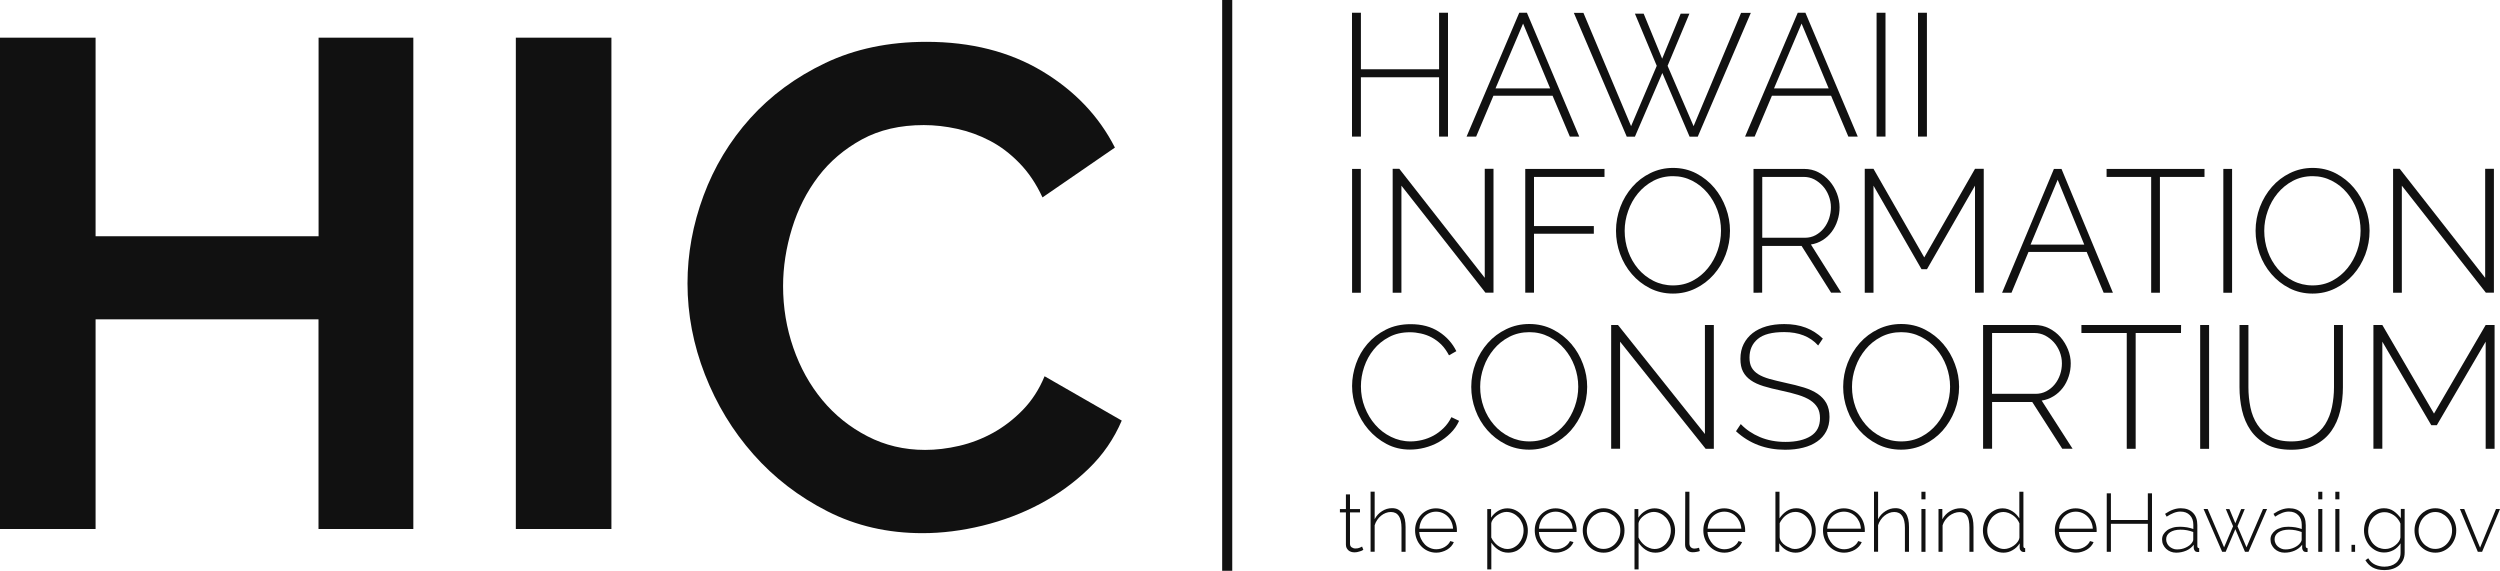 <?xml version="1.0" encoding="utf-8"?>
<!-- Generator: Adobe Illustrator 25.2.0, SVG Export Plug-In . SVG Version: 6.00 Build 0)  -->
<svg version="1.1" id="Layer_1" xmlns="http://www.w3.org/2000/svg" xmlns:xlink="http://www.w3.org/1999/xlink" x="0px" y="0px"
	 viewBox="0 0 300 68.5" style="enable-background:new 0 0 300 68.5;" xml:space="preserve">
<style type="text/css">
	.st0{fill:#111111;}
</style>
<g>
	<g>
		<g>
			<g>
				<path class="st0" d="M173.76,1.53v14.86h-1.07V9.27h-9.38v7.12h-1.07V1.53h1.07v6.78h9.38V1.53L173.76,1.53L173.76,1.53z"/>
				<path class="st0" d="M182.31,1.53h0.92l6.28,14.86h-1.13l-2.07-4.9h-7.1l-2.07,4.9h-1.15L182.31,1.53z M186.02,10.61l-3.25-7.78
					l-3.31,7.78H186.02z"/>
				<path class="st0" d="M196.19,1.64h1.05l2.22,5.4l2.22-5.4h1.05l-2.62,6.26l3.12,7.24l5.7-13.6h1.17l-6.37,14.86h-0.98
					l-3.27-7.64l-3.29,7.64h-0.98l-6.35-14.86h1.15l5.72,13.6l3.08-7.24L196.19,1.64z"/>
				<path class="st0" d="M215.73,1.53h0.92l6.28,14.86h-1.13l-2.07-4.9h-7.1l-2.07,4.9h-1.15L215.73,1.53z M219.44,10.61l-3.25-7.78
					l-3.31,7.78H219.44z"/>
				<path class="st0" d="M225.19,16.39V1.53h1.07v14.86L225.19,16.39L225.19,16.39z"/>
				<path class="st0" d="M230.16,16.39V1.53h1.07v14.86L230.16,16.39L230.16,16.39z"/>
			</g>
			<g>
				<path class="st0" d="M162.25,35.13V20.27h1.05v14.86H162.25z"/>
				<path class="st0" d="M168.17,22.28v12.85h-1.05V20.26h0.8l10.25,13.08V20.26h1.05v14.86h-0.97L168.17,22.28z"/>
				<path class="st0" d="M183.03,35.13V20.27h9.51v0.96h-8.46v5.9h7.18v0.92h-7.18v7.07H183.03z"/>
				<path class="st0" d="M200.75,35.23c-1.01,0-1.94-0.22-2.78-0.65c-0.84-0.43-1.56-1-2.16-1.7c-0.6-0.7-1.07-1.5-1.4-2.41
					c-0.33-0.91-0.49-1.83-0.49-2.78c0-0.99,0.18-1.94,0.52-2.85s0.83-1.71,1.44-2.41c0.61-0.7,1.33-1.25,2.17-1.66
					c0.84-0.41,1.74-0.62,2.72-0.62c1.01,0,1.94,0.22,2.79,0.66c0.84,0.44,1.56,1.02,2.16,1.73c0.6,0.71,1.06,1.52,1.39,2.42
					c0.33,0.9,0.49,1.81,0.49,2.73c0,1-0.18,1.96-0.52,2.87s-0.83,1.71-1.44,2.4c-0.61,0.69-1.33,1.24-2.17,1.65
					C202.62,35.03,201.72,35.23,200.75,35.23z M194.96,27.7c0,0.85,0.14,1.67,0.42,2.46c0.28,0.79,0.68,1.48,1.19,2.09
					c0.52,0.61,1.13,1.09,1.84,1.45c0.71,0.36,1.5,0.55,2.35,0.55c0.88,0,1.67-0.19,2.38-0.57c0.71-0.38,1.31-0.88,1.81-1.5
					c0.5-0.62,0.89-1.32,1.16-2.1c0.27-0.78,0.41-1.58,0.41-2.39c0-0.85-0.14-1.67-0.43-2.46c-0.29-0.79-0.69-1.48-1.2-2.09
					c-0.52-0.61-1.12-1.09-1.82-1.45c-0.7-0.36-1.47-0.55-2.3-0.55c-0.88,0-1.67,0.19-2.39,0.57c-0.71,0.38-1.32,0.88-1.83,1.5
					c-0.51,0.62-0.9,1.32-1.17,2.1C195.1,26.09,194.96,26.89,194.96,27.7z"/>
				<path class="st0" d="M210.42,35.13V20.27h6.07c0.62,0,1.19,0.13,1.71,0.4c0.52,0.27,0.97,0.62,1.35,1.06
					c0.38,0.44,0.67,0.94,0.88,1.48c0.21,0.55,0.32,1.11,0.32,1.66c0,0.55-0.08,1.07-0.25,1.58c-0.16,0.51-0.4,0.97-0.7,1.37
					c-0.3,0.4-0.67,0.74-1.09,1c-0.43,0.27-0.89,0.44-1.4,0.52l3.64,5.78h-1.22l-3.54-5.61h-4.73v5.61L210.42,35.13L210.42,35.13z
					 M211.47,28.53h5.12c0.47,0,0.89-0.1,1.28-0.31c0.38-0.21,0.71-0.48,0.99-0.83c0.27-0.34,0.48-0.73,0.63-1.17
					c0.14-0.44,0.22-0.89,0.22-1.35c0-0.47-0.09-0.93-0.26-1.37c-0.17-0.44-0.4-0.83-0.7-1.16c-0.3-0.33-0.64-0.6-1.03-0.81
					c-0.39-0.2-0.81-0.3-1.27-0.3h-4.98V28.53z"/>
				<path class="st0" d="M237,35.13V22.28l-5.76,10.02h-0.66l-5.76-10.02v12.85h-1.05V20.26h1.05l6.09,10.63L237,20.26h1.05v14.86
					L237,35.13L237,35.13z"/>
				<path class="st0" d="M246.47,20.27h0.91l6.17,14.86h-1.11l-2.04-4.9h-6.98l-2.04,4.9h-1.13L246.47,20.27z M250.11,29.35
					l-3.19-7.78l-3.25,7.78H250.11z"/>
				<path class="st0" d="M264.54,21.23h-5.35v13.9h-1.05v-13.9h-5.35v-0.96h11.75L264.54,21.23L264.54,21.23z"/>
				<path class="st0" d="M266.8,35.13V20.27h1.05v14.86H266.8z"/>
				<path class="st0" d="M277.5,35.23c-1.01,0-1.94-0.22-2.78-0.65c-0.84-0.43-1.56-1-2.16-1.7c-0.6-0.7-1.07-1.5-1.4-2.41
					c-0.33-0.91-0.49-1.83-0.49-2.78c0-0.99,0.18-1.94,0.52-2.85c0.35-0.91,0.83-1.71,1.44-2.41c0.61-0.7,1.33-1.25,2.17-1.66
					c0.84-0.41,1.74-0.62,2.72-0.62c1.01,0,1.94,0.22,2.79,0.66c0.84,0.44,1.56,1.02,2.16,1.73c0.6,0.71,1.06,1.52,1.39,2.42
					c0.33,0.9,0.49,1.81,0.49,2.73c0,1-0.18,1.96-0.52,2.87c-0.35,0.91-0.83,1.71-1.44,2.4c-0.61,0.69-1.33,1.24-2.17,1.65
					C279.38,35.03,278.47,35.23,277.5,35.23z M271.71,27.7c0,0.85,0.14,1.67,0.42,2.46c0.28,0.79,0.68,1.48,1.19,2.09
					c0.52,0.61,1.13,1.09,1.84,1.45c0.71,0.36,1.5,0.55,2.35,0.55c0.88,0,1.67-0.19,2.38-0.57c0.71-0.38,1.31-0.88,1.81-1.5
					c0.5-0.62,0.89-1.32,1.16-2.1c0.27-0.78,0.41-1.58,0.41-2.39c0-0.85-0.14-1.67-0.43-2.46c-0.29-0.79-0.69-1.48-1.2-2.09
					s-1.12-1.09-1.82-1.45c-0.7-0.36-1.47-0.55-2.3-0.55c-0.88,0-1.67,0.19-2.39,0.57c-0.71,0.38-1.32,0.88-1.83,1.5
					s-0.9,1.32-1.17,2.1C271.85,26.09,271.71,26.89,271.71,27.7z"/>
				<path class="st0" d="M288.22,22.28v12.85h-1.05V20.26h0.8l10.25,13.08V20.26h1.05v14.86h-0.97L288.22,22.28z"/>
			</g>
			<g>
				<path class="st0" d="M162.25,46.32c0-0.89,0.16-1.78,0.47-2.67c0.31-0.89,0.77-1.68,1.37-2.38c0.6-0.7,1.34-1.27,2.21-1.71
					c0.87-0.44,1.87-0.66,2.98-0.66c1.33,0,2.46,0.3,3.39,0.91c0.94,0.61,1.63,1.39,2.09,2.33l-0.88,0.5
					c-0.27-0.51-0.58-0.95-0.93-1.3c-0.36-0.35-0.74-0.63-1.15-0.85c-0.41-0.22-0.84-0.37-1.29-0.47c-0.45-0.1-0.89-0.15-1.32-0.15
					c-0.95,0-1.79,0.19-2.51,0.58c-0.73,0.38-1.34,0.88-1.84,1.5c-0.5,0.61-0.88,1.31-1.14,2.08c-0.26,0.77-0.39,1.55-0.39,2.33
					c0,0.88,0.15,1.72,0.46,2.51c0.31,0.79,0.73,1.5,1.26,2.1c0.53,0.61,1.16,1.09,1.89,1.45c0.73,0.36,1.51,0.55,2.35,0.55
					c0.45,0,0.91-0.06,1.38-0.17s0.93-0.29,1.36-0.52s0.84-0.54,1.22-0.91c0.38-0.37,0.69-0.81,0.94-1.31l0.92,0.44
					c-0.25,0.56-0.59,1.05-1.03,1.48c-0.43,0.43-0.92,0.79-1.44,1.09c-0.53,0.29-1.09,0.51-1.68,0.66
					c-0.59,0.15-1.18,0.22-1.75,0.22c-1.02,0-1.95-0.22-2.8-0.67c-0.85-0.45-1.57-1.03-2.19-1.75s-1.09-1.54-1.43-2.45
					C162.42,48.2,162.25,47.27,162.25,46.32z"/>
				<path class="st0" d="M183.5,53.96c-1.03,0-1.98-0.22-2.83-0.65s-1.59-1-2.2-1.7c-0.61-0.7-1.09-1.5-1.42-2.41
					c-0.34-0.91-0.5-1.83-0.5-2.78c0-0.99,0.18-1.94,0.53-2.85s0.84-1.71,1.46-2.41c0.62-0.7,1.36-1.25,2.21-1.66
					c0.85-0.41,1.77-0.62,2.76-0.62c1.03,0,1.98,0.22,2.84,0.66c0.86,0.44,1.59,1.02,2.2,1.73c0.61,0.71,1.08,1.52,1.41,2.42
					c0.34,0.9,0.5,1.81,0.5,2.73c0,1-0.18,1.96-0.53,2.87c-0.36,0.91-0.85,1.71-1.46,2.4c-0.62,0.69-1.36,1.24-2.21,1.65
					C185.41,53.75,184.49,53.96,183.5,53.96z M177.62,46.42c0,0.85,0.14,1.67,0.43,2.46c0.29,0.79,0.69,1.48,1.22,2.09
					c0.52,0.61,1.15,1.09,1.87,1.45c0.73,0.36,1.52,0.55,2.39,0.55c0.89,0,1.7-0.19,2.42-0.57c0.72-0.38,1.33-0.88,1.84-1.5
					c0.51-0.62,0.9-1.32,1.18-2.1c0.28-0.78,0.42-1.58,0.42-2.39c0-0.85-0.15-1.67-0.44-2.46c-0.29-0.79-0.7-1.48-1.22-2.09
					c-0.52-0.61-1.14-1.09-1.85-1.45c-0.71-0.36-1.5-0.55-2.35-0.55c-0.89,0-1.7,0.19-2.43,0.57c-0.73,0.38-1.35,0.88-1.86,1.5
					s-0.92,1.32-1.19,2.1C177.76,44.82,177.62,45.61,177.62,46.42z"/>
				<path class="st0" d="M194.41,41v12.85h-1.07V39h0.82l10.43,13.08V39h1.07v14.86h-0.98L194.41,41z"/>
				<path class="st0" d="M218.18,41.46c-0.96-1.07-2.32-1.61-4.08-1.61c-1.45,0-2.51,0.27-3.17,0.83c-0.66,0.55-0.99,1.29-0.99,2.23
					c0,0.47,0.08,0.87,0.25,1.18c0.17,0.31,0.43,0.58,0.79,0.81s0.81,0.41,1.35,0.57c0.55,0.15,1.2,0.31,1.97,0.48
					c0.79,0.17,1.52,0.35,2.17,0.55c0.65,0.2,1.2,0.46,1.65,0.76c0.45,0.31,0.8,0.68,1.05,1.13c0.24,0.45,0.37,1,0.37,1.65
					c0,0.66-0.13,1.23-0.39,1.72c-0.26,0.49-0.62,0.9-1.09,1.22c-0.47,0.33-1.03,0.58-1.68,0.74c-0.65,0.17-1.37,0.25-2.17,0.25
					c-2.32,0-4.28-0.74-5.89-2.22l0.57-0.86c0.63,0.66,1.4,1.18,2.3,1.56s1.93,0.58,3.06,0.58c1.3,0,2.31-0.24,3.05-0.71
					s1.1-1.19,1.1-2.15c0-0.49-0.1-0.9-0.29-1.24c-0.2-0.34-0.49-0.64-0.87-0.89c-0.38-0.25-0.87-0.47-1.46-0.65
					c-0.59-0.18-1.27-0.36-2.05-0.52c-0.79-0.17-1.5-0.34-2.11-0.53s-1.12-0.42-1.53-0.71s-0.72-0.63-0.93-1.04
					c-0.21-0.4-0.31-0.91-0.31-1.53c0-0.67,0.13-1.26,0.39-1.78c0.26-0.51,0.62-0.95,1.08-1.31c0.46-0.36,1.01-0.62,1.65-0.81
					c0.64-0.18,1.35-0.27,2.14-0.27c0.96,0,1.82,0.14,2.58,0.43c0.75,0.29,1.44,0.72,2.05,1.31L218.18,41.46z"/>
				<path class="st0" d="M228.13,53.96c-1.03,0-1.98-0.22-2.83-0.65s-1.59-1-2.2-1.7c-0.61-0.7-1.09-1.5-1.42-2.41
					c-0.34-0.91-0.5-1.83-0.5-2.78c0-0.99,0.18-1.94,0.53-2.85c0.36-0.91,0.84-1.71,1.46-2.41c0.62-0.7,1.36-1.25,2.21-1.66
					c0.85-0.41,1.77-0.62,2.76-0.62c1.03,0,1.98,0.22,2.84,0.66c0.86,0.44,1.59,1.02,2.2,1.73c0.61,0.71,1.08,1.52,1.41,2.42
					c0.34,0.9,0.5,1.81,0.5,2.73c0,1-0.18,1.96-0.53,2.87c-0.36,0.91-0.85,1.71-1.46,2.4c-0.62,0.69-1.36,1.24-2.21,1.65
					C230.04,53.75,229.12,53.96,228.13,53.96z M222.24,46.42c0,0.85,0.14,1.67,0.43,2.46c0.29,0.79,0.69,1.48,1.22,2.09
					s1.15,1.09,1.87,1.45c0.73,0.36,1.52,0.55,2.39,0.55c0.89,0,1.7-0.19,2.42-0.57c0.72-0.38,1.33-0.88,1.84-1.5
					c0.51-0.62,0.9-1.32,1.18-2.1c0.28-0.78,0.42-1.58,0.42-2.39c0-0.85-0.15-1.67-0.44-2.46c-0.29-0.79-0.7-1.48-1.22-2.09
					c-0.52-0.61-1.14-1.09-1.85-1.45c-0.71-0.36-1.5-0.55-2.35-0.55c-0.89,0-1.7,0.19-2.43,0.57c-0.73,0.38-1.35,0.88-1.86,1.5
					s-0.92,1.32-1.19,2.1C222.38,44.82,222.24,45.61,222.24,46.42z"/>
				<path class="st0" d="M237.97,53.85V39h6.18c0.63,0,1.21,0.13,1.74,0.4c0.53,0.27,0.99,0.62,1.37,1.06
					c0.38,0.44,0.68,0.94,0.9,1.48c0.22,0.55,0.33,1.11,0.33,1.66c0,0.55-0.08,1.07-0.25,1.58c-0.17,0.51-0.4,0.97-0.71,1.37
					c-0.31,0.4-0.68,0.74-1.11,1c-0.43,0.27-0.91,0.44-1.42,0.52l3.71,5.78h-1.24l-3.6-5.61h-4.82v5.61L237.97,53.85L237.97,53.85z
					 M239.04,47.26h5.22c0.47,0,0.91-0.1,1.3-0.31c0.39-0.21,0.73-0.48,1.01-0.83s0.49-0.73,0.64-1.17
					c0.15-0.44,0.22-0.89,0.22-1.35c0-0.47-0.09-0.93-0.26-1.37c-0.18-0.44-0.41-0.83-0.71-1.16c-0.3-0.33-0.65-0.6-1.05-0.81
					c-0.4-0.2-0.83-0.3-1.29-0.3h-5.07L239.04,47.26L239.04,47.26z"/>
				<path class="st0" d="M261.72,39.96h-5.44v13.9h-1.07v-13.9h-5.44v-0.96h11.96L261.72,39.96L261.72,39.96z"/>
				<path class="st0" d="M264.02,53.85V39h1.07v14.86H264.02z"/>
				<path class="st0" d="M274.95,52.97c1.01,0,1.84-0.19,2.5-0.57s1.19-0.87,1.57-1.48c0.38-0.61,0.66-1.31,0.82-2.09
					c0.16-0.78,0.24-1.57,0.24-2.36V39h1.07v7.47c0,0.99-0.11,1.94-0.33,2.85c-0.22,0.91-0.57,1.71-1.06,2.4
					c-0.49,0.69-1.12,1.24-1.91,1.64c-0.78,0.4-1.74,0.61-2.89,0.61c-1.19,0-2.18-0.21-2.97-0.64s-1.43-0.99-1.92-1.7
					c-0.48-0.7-0.82-1.5-1.03-2.4c-0.2-0.89-0.3-1.81-0.3-2.76V39h1.07v7.47c0,0.82,0.08,1.63,0.24,2.41
					c0.16,0.78,0.44,1.48,0.84,2.08s0.92,1.09,1.58,1.46C273.14,52.79,273.96,52.97,274.95,52.97z"/>
				<path class="st0" d="M298.28,53.85V41l-5.86,10.02h-0.67L285.88,41v12.85h-1.07V39h1.07l6.2,10.63l6.2-10.63h1.07v14.86H298.28z
					"/>
			</g>
		</g>
		<g>
			<path class="st0" d="M163.6,65.98c-0.03,0.01-0.07,0.04-0.13,0.07c-0.06,0.04-0.14,0.07-0.24,0.1c-0.09,0.03-0.2,0.06-0.32,0.09
				s-0.25,0.04-0.39,0.04s-0.27-0.02-0.39-0.06c-0.12-0.04-0.23-0.1-0.32-0.18s-0.16-0.18-0.22-0.29c-0.05-0.11-0.08-0.24-0.08-0.39
				v-3.87h-0.72v-0.4h0.72v-1.76h0.49v1.76h1.2v0.4h-1.2v3.76c0,0.19,0.06,0.33,0.2,0.43c0.13,0.09,0.28,0.14,0.45,0.14
				c0.2,0,0.38-0.03,0.53-0.1c0.15-0.07,0.24-0.11,0.27-0.13L163.6,65.98z"/>
			<path class="st0" d="M168.67,66.22h-0.49v-2.87c0-1.27-0.43-1.91-1.28-1.91c-0.21,0-0.42,0.04-0.62,0.12
				c-0.2,0.08-0.39,0.19-0.56,0.33c-0.18,0.15-0.33,0.31-0.46,0.51c-0.13,0.19-0.23,0.4-0.3,0.63v3.18h-0.49V59h0.49v3.3
				c0.21-0.4,0.5-0.72,0.88-0.96c0.37-0.24,0.77-0.36,1.2-0.36c0.28,0,0.53,0.05,0.73,0.16c0.2,0.11,0.37,0.26,0.51,0.45
				c0.14,0.2,0.23,0.44,0.3,0.72c0.06,0.28,0.09,0.6,0.09,0.94L168.67,66.22L168.67,66.22z"/>
			<path class="st0" d="M172.35,66.32c-0.36,0-0.7-0.07-1.01-0.21s-0.58-0.33-0.81-0.58c-0.23-0.25-0.41-0.53-0.53-0.85
				c-0.13-0.32-0.19-0.67-0.19-1.04c0-0.36,0.06-0.7,0.19-1.02c0.13-0.32,0.31-0.6,0.53-0.84c0.22-0.24,0.49-0.43,0.79-0.57
				c0.31-0.14,0.64-0.21,0.99-0.21c0.36,0,0.7,0.07,1.01,0.21c0.31,0.14,0.58,0.33,0.8,0.57c0.22,0.24,0.4,0.52,0.52,0.84
				c0.12,0.32,0.19,0.66,0.19,1.01c0,0.03,0,0.07,0,0.12c0,0.05,0,0.08-0.01,0.09h-4.51c0.02,0.3,0.09,0.57,0.21,0.82
				c0.12,0.25,0.27,0.47,0.45,0.66s0.39,0.33,0.63,0.43c0.24,0.11,0.49,0.16,0.76,0.16c0.18,0,0.35-0.03,0.52-0.07
				s0.33-0.12,0.48-0.2c0.15-0.09,0.28-0.19,0.4-0.31c0.12-0.12,0.21-0.26,0.27-0.4l0.43,0.12c-0.07,0.18-0.18,0.35-0.32,0.51
				c-0.14,0.15-0.31,0.29-0.49,0.4c-0.19,0.11-0.4,0.2-0.62,0.26C172.82,66.29,172.59,66.32,172.35,66.32z M174.37,63.45
				c-0.02-0.3-0.09-0.58-0.2-0.83s-0.26-0.47-0.45-0.65c-0.18-0.18-0.39-0.32-0.63-0.42c-0.24-0.1-0.49-0.15-0.76-0.15
				c-0.27,0-0.52,0.05-0.76,0.15c-0.24,0.1-0.45,0.24-0.63,0.42c-0.18,0.18-0.33,0.4-0.43,0.65c-0.11,0.25-0.17,0.53-0.19,0.82
				H174.37z"/>
			<path class="st0" d="M180.98,66.32c-0.44,0-0.84-0.12-1.18-0.35c-0.35-0.23-0.62-0.52-0.84-0.85v3.21h-0.49v-7.24h0.46v1.03
				c0.21-0.33,0.49-0.6,0.84-0.81c0.35-0.21,0.72-0.31,1.11-0.31c0.36,0,0.69,0.08,0.99,0.23c0.3,0.15,0.56,0.35,0.78,0.6
				s0.39,0.53,0.51,0.85c0.12,0.32,0.18,0.65,0.18,0.99c0,0.36-0.06,0.7-0.17,1.02c-0.11,0.32-0.27,0.61-0.48,0.85
				c-0.21,0.24-0.46,0.44-0.75,0.58C181.65,66.25,181.33,66.32,180.98,66.32z M180.86,65.88c0.3,0,0.57-0.06,0.81-0.19
				s0.45-0.29,0.62-0.5c0.17-0.21,0.3-0.44,0.4-0.71c0.09-0.27,0.14-0.54,0.14-0.82c0-0.3-0.05-0.58-0.16-0.85
				c-0.11-0.27-0.25-0.5-0.44-0.71c-0.19-0.2-0.41-0.37-0.66-0.49c-0.25-0.12-0.52-0.18-0.8-0.18c-0.18,0-0.37,0.04-0.57,0.11
				c-0.2,0.08-0.39,0.18-0.57,0.31s-0.33,0.27-0.46,0.44c-0.12,0.16-0.2,0.34-0.22,0.52v1.69c0.09,0.19,0.19,0.37,0.33,0.53
				c0.13,0.16,0.28,0.31,0.44,0.43c0.16,0.12,0.34,0.22,0.53,0.29C180.46,65.84,180.66,65.88,180.86,65.88z"/>
			<path class="st0" d="M186.71,66.32c-0.36,0-0.7-0.07-1.01-0.21s-0.58-0.33-0.81-0.58c-0.23-0.25-0.41-0.53-0.53-0.85
				c-0.13-0.32-0.19-0.67-0.19-1.04c0-0.36,0.06-0.7,0.19-1.02c0.13-0.32,0.31-0.6,0.53-0.84c0.22-0.24,0.49-0.43,0.79-0.57
				c0.31-0.14,0.64-0.21,0.99-0.21c0.36,0,0.7,0.07,1.01,0.21c0.31,0.14,0.58,0.33,0.8,0.57c0.22,0.24,0.4,0.52,0.52,0.84
				c0.12,0.32,0.19,0.66,0.19,1.01c0,0.03,0,0.07,0,0.12c0,0.05,0,0.08-0.01,0.09h-4.51c0.02,0.3,0.09,0.57,0.21,0.82
				c0.12,0.25,0.27,0.47,0.45,0.66c0.18,0.18,0.39,0.33,0.63,0.43c0.24,0.11,0.49,0.16,0.76,0.16c0.18,0,0.35-0.03,0.52-0.07
				s0.33-0.12,0.48-0.2c0.15-0.09,0.28-0.19,0.4-0.31c0.12-0.12,0.21-0.26,0.27-0.4l0.43,0.12c-0.07,0.18-0.18,0.35-0.32,0.51
				c-0.14,0.15-0.31,0.29-0.49,0.4c-0.19,0.11-0.4,0.2-0.62,0.26C187.18,66.29,186.94,66.32,186.71,66.32z M188.72,63.45
				c-0.02-0.3-0.09-0.58-0.2-0.83c-0.12-0.25-0.26-0.47-0.45-0.65c-0.18-0.18-0.39-0.32-0.63-0.42c-0.24-0.1-0.49-0.15-0.76-0.15
				s-0.52,0.05-0.76,0.15c-0.24,0.1-0.45,0.24-0.63,0.42c-0.18,0.18-0.33,0.4-0.43,0.65c-0.11,0.25-0.17,0.53-0.19,0.82H188.72z"/>
			<path class="st0" d="M192.44,66.32c-0.36,0-0.7-0.07-1-0.21c-0.31-0.14-0.57-0.33-0.8-0.58c-0.22-0.24-0.4-0.53-0.52-0.85
				c-0.12-0.32-0.19-0.66-0.19-1.02c0-0.36,0.06-0.7,0.19-1.03c0.13-0.32,0.31-0.61,0.53-0.85c0.22-0.24,0.49-0.44,0.79-0.58
				c0.31-0.14,0.64-0.21,0.99-0.21c0.36,0,0.69,0.07,0.99,0.21c0.3,0.14,0.57,0.33,0.8,0.58c0.23,0.24,0.4,0.53,0.53,0.85
				c0.13,0.32,0.19,0.67,0.19,1.03c0,0.36-0.06,0.7-0.19,1.02c-0.13,0.32-0.31,0.61-0.53,0.85c-0.22,0.24-0.49,0.44-0.8,0.58
				C193.13,66.25,192.8,66.32,192.44,66.32z M190.42,63.68c0,0.3,0.05,0.59,0.16,0.85c0.1,0.27,0.25,0.5,0.43,0.7
				c0.18,0.2,0.4,0.35,0.64,0.47c0.24,0.12,0.5,0.17,0.78,0.17c0.28,0,0.54-0.06,0.78-0.17c0.24-0.12,0.46-0.27,0.64-0.48
				c0.18-0.2,0.33-0.44,0.43-0.71c0.11-0.27,0.16-0.55,0.16-0.86c0-0.3-0.05-0.59-0.16-0.85c-0.11-0.27-0.25-0.5-0.43-0.7
				c-0.18-0.2-0.4-0.36-0.64-0.48c-0.24-0.12-0.5-0.18-0.78-0.18s-0.54,0.06-0.78,0.18c-0.24,0.12-0.46,0.28-0.64,0.48
				c-0.18,0.2-0.33,0.44-0.43,0.72C190.48,63.09,190.42,63.38,190.42,63.68z"/>
			<path class="st0" d="M198.65,66.32c-0.44,0-0.84-0.12-1.18-0.35c-0.35-0.23-0.62-0.52-0.84-0.85v3.21h-0.49v-7.24h0.46v1.03
				c0.21-0.33,0.49-0.6,0.84-0.81c0.35-0.21,0.72-0.31,1.11-0.31c0.36,0,0.69,0.08,0.99,0.23c0.3,0.15,0.56,0.35,0.78,0.6
				s0.39,0.53,0.51,0.85c0.12,0.32,0.18,0.65,0.18,0.99c0,0.36-0.06,0.7-0.17,1.02c-0.11,0.32-0.27,0.61-0.48,0.85
				c-0.21,0.24-0.46,0.44-0.75,0.58C199.32,66.25,199,66.32,198.65,66.32z M198.53,65.88c0.3,0,0.57-0.06,0.81-0.19
				s0.45-0.29,0.62-0.5c0.17-0.21,0.3-0.44,0.4-0.71c0.09-0.27,0.14-0.54,0.14-0.82c0-0.3-0.05-0.58-0.16-0.85
				c-0.11-0.27-0.25-0.5-0.44-0.71c-0.19-0.2-0.41-0.37-0.66-0.49c-0.25-0.12-0.52-0.18-0.8-0.18c-0.18,0-0.37,0.04-0.57,0.11
				c-0.2,0.08-0.39,0.18-0.57,0.31s-0.33,0.27-0.46,0.44c-0.12,0.16-0.2,0.34-0.22,0.52v1.69c0.09,0.19,0.19,0.37,0.33,0.53
				c0.13,0.16,0.28,0.31,0.44,0.43c0.16,0.12,0.34,0.22,0.53,0.29C198.13,65.84,198.33,65.88,198.53,65.88z"/>
			<path class="st0" d="M202.23,59.01h0.5v6.2c0,0.19,0.06,0.34,0.16,0.45c0.11,0.11,0.26,0.17,0.45,0.17
				c0.07,0,0.16-0.01,0.26-0.03c0.1-0.02,0.2-0.04,0.28-0.07l0.1,0.39c-0.11,0.05-0.25,0.08-0.42,0.11
				c-0.17,0.03-0.31,0.04-0.43,0.04c-0.28,0-0.5-0.08-0.67-0.25c-0.17-0.17-0.25-0.39-0.25-0.68L202.23,59.01L202.23,59.01z"/>
			<path class="st0" d="M206.94,66.32c-0.36,0-0.7-0.07-1.01-0.21c-0.31-0.14-0.58-0.33-0.81-0.58c-0.23-0.25-0.41-0.53-0.53-0.85
				c-0.13-0.32-0.19-0.67-0.19-1.04c0-0.36,0.06-0.7,0.19-1.02c0.13-0.32,0.31-0.6,0.53-0.84c0.22-0.24,0.49-0.43,0.79-0.57
				c0.31-0.14,0.64-0.21,0.99-0.21c0.36,0,0.7,0.07,1.01,0.21c0.31,0.14,0.58,0.33,0.8,0.57c0.22,0.24,0.4,0.52,0.52,0.84
				c0.12,0.32,0.19,0.66,0.19,1.01c0,0.03,0,0.07,0,0.12c0,0.05,0,0.08-0.01,0.09h-4.51c0.02,0.3,0.09,0.57,0.21,0.82
				c0.12,0.25,0.27,0.47,0.45,0.66c0.18,0.18,0.39,0.33,0.63,0.43c0.24,0.11,0.49,0.16,0.76,0.16c0.18,0,0.35-0.03,0.52-0.07
				s0.33-0.12,0.48-0.2c0.15-0.09,0.28-0.19,0.4-0.31c0.12-0.12,0.21-0.26,0.27-0.4l0.43,0.12c-0.07,0.18-0.18,0.35-0.32,0.51
				c-0.14,0.15-0.31,0.29-0.49,0.4c-0.19,0.11-0.4,0.2-0.62,0.26C207.41,66.29,207.18,66.32,206.94,66.32z M208.96,63.45
				c-0.02-0.3-0.09-0.58-0.2-0.83c-0.12-0.25-0.26-0.47-0.45-0.65c-0.18-0.18-0.39-0.32-0.63-0.42s-0.49-0.15-0.76-0.15
				c-0.27,0-0.52,0.05-0.76,0.15c-0.24,0.1-0.45,0.24-0.63,0.42c-0.18,0.18-0.33,0.4-0.43,0.65c-0.11,0.25-0.17,0.53-0.19,0.82
				H208.96z"/>
			<path class="st0" d="M215.46,66.32c-0.4,0-0.78-0.11-1.13-0.32c-0.35-0.21-0.62-0.48-0.82-0.81v1.03h-0.46v-7.21h0.49v3.19
				c0.24-0.36,0.53-0.65,0.86-0.87c0.33-0.22,0.72-0.34,1.15-0.34c0.36,0,0.69,0.08,0.98,0.23c0.29,0.15,0.54,0.36,0.74,0.61
				c0.2,0.25,0.36,0.54,0.46,0.86c0.11,0.32,0.16,0.64,0.16,0.97c0,0.36-0.06,0.69-0.19,1.01c-0.12,0.32-0.3,0.6-0.52,0.84
				c-0.22,0.24-0.48,0.43-0.78,0.58C216.14,66.25,215.81,66.32,215.46,66.32z M215.36,65.88c0.3,0,0.58-0.06,0.83-0.19
				c0.25-0.12,0.47-0.29,0.65-0.5c0.18-0.21,0.32-0.44,0.43-0.71s0.15-0.53,0.15-0.81c0-0.29-0.05-0.57-0.14-0.84
				c-0.09-0.27-0.23-0.5-0.41-0.71s-0.38-0.37-0.62-0.5c-0.24-0.12-0.51-0.19-0.8-0.19c-0.22,0-0.42,0.04-0.61,0.11
				c-0.19,0.08-0.37,0.18-0.53,0.3c-0.16,0.12-0.31,0.27-0.43,0.43c-0.13,0.16-0.24,0.34-0.32,0.51v1.7
				c0.02,0.19,0.09,0.37,0.22,0.54c0.12,0.17,0.27,0.31,0.45,0.43c0.18,0.12,0.37,0.22,0.57,0.29
				C214.99,65.84,215.19,65.88,215.36,65.88z"/>
			<path class="st0" d="M221.3,66.32c-0.36,0-0.7-0.07-1.01-0.21c-0.31-0.14-0.58-0.33-0.81-0.58c-0.23-0.25-0.41-0.53-0.53-0.85
				c-0.13-0.32-0.19-0.67-0.19-1.04c0-0.36,0.06-0.7,0.19-1.02c0.13-0.32,0.3-0.6,0.53-0.84c0.22-0.24,0.49-0.43,0.79-0.57
				c0.31-0.14,0.64-0.21,0.99-0.21c0.36,0,0.7,0.07,1.01,0.21c0.31,0.14,0.58,0.33,0.8,0.57c0.22,0.24,0.4,0.52,0.52,0.84
				c0.12,0.32,0.19,0.66,0.19,1.01c0,0.03,0,0.07,0,0.12c0,0.05,0,0.08-0.01,0.09h-4.51c0.02,0.3,0.09,0.57,0.21,0.82
				c0.12,0.25,0.27,0.47,0.45,0.66c0.18,0.18,0.39,0.33,0.63,0.43c0.24,0.11,0.49,0.16,0.76,0.16c0.18,0,0.35-0.03,0.52-0.07
				c0.17-0.05,0.33-0.12,0.48-0.2c0.15-0.09,0.28-0.19,0.4-0.31c0.12-0.12,0.21-0.26,0.27-0.4l0.43,0.12
				c-0.07,0.18-0.18,0.35-0.32,0.51c-0.14,0.15-0.31,0.29-0.49,0.4c-0.19,0.11-0.39,0.2-0.62,0.26
				C221.76,66.29,221.53,66.32,221.3,66.32z M223.31,63.45c-0.02-0.3-0.09-0.58-0.2-0.83c-0.12-0.25-0.26-0.47-0.45-0.65
				c-0.18-0.18-0.39-0.32-0.63-0.42c-0.24-0.1-0.49-0.15-0.76-0.15s-0.52,0.05-0.76,0.15s-0.45,0.24-0.63,0.42
				c-0.18,0.18-0.33,0.4-0.43,0.65c-0.11,0.25-0.17,0.53-0.19,0.82H223.31z"/>
			<path class="st0" d="M229.08,66.22h-0.49v-2.87c0-1.27-0.43-1.91-1.28-1.91c-0.21,0-0.42,0.04-0.62,0.12
				c-0.2,0.08-0.39,0.19-0.56,0.33c-0.18,0.15-0.33,0.31-0.46,0.51c-0.13,0.19-0.23,0.4-0.3,0.63v3.18h-0.49V59h0.49v3.3
				c0.21-0.4,0.5-0.72,0.88-0.96c0.37-0.24,0.77-0.36,1.2-0.36c0.28,0,0.53,0.05,0.73,0.16c0.2,0.11,0.37,0.26,0.51,0.45
				c0.14,0.2,0.23,0.44,0.3,0.72c0.06,0.28,0.09,0.6,0.09,0.94V66.22z"/>
			<path class="st0" d="M230.57,59.92v-0.91h0.49v0.91H230.57z M230.57,66.22v-5.14h0.49v5.14H230.57z"/>
			<path class="st0" d="M236.82,66.22h-0.49v-2.87c0-0.67-0.09-1.15-0.28-1.45c-0.19-0.3-0.49-0.45-0.89-0.45
				c-0.22,0-0.43,0.04-0.65,0.12c-0.21,0.08-0.41,0.19-0.6,0.33c-0.18,0.15-0.35,0.31-0.49,0.51c-0.14,0.19-0.24,0.4-0.31,0.63v3.18
				h-0.49v-5.14h0.46v1.23c0.11-0.2,0.24-0.38,0.39-0.54c0.15-0.16,0.33-0.3,0.52-0.42s0.4-0.2,0.62-0.27
				c0.22-0.06,0.44-0.09,0.67-0.09c0.56,0,0.96,0.2,1.19,0.59c0.23,0.39,0.35,0.95,0.35,1.69L236.82,66.22L236.82,66.22z"/>
			<path class="st0" d="M240.43,66.32c-0.36,0-0.69-0.07-0.99-0.22c-0.3-0.15-0.57-0.35-0.79-0.59c-0.22-0.25-0.39-0.53-0.52-0.85
				c-0.12-0.32-0.18-0.65-0.18-0.99c0-0.36,0.06-0.7,0.18-1.02c0.12-0.32,0.28-0.61,0.49-0.85c0.21-0.24,0.46-0.44,0.75-0.58
				c0.29-0.15,0.6-0.22,0.95-0.22c0.22,0,0.43,0.03,0.63,0.1s0.38,0.15,0.55,0.26c0.17,0.11,0.33,0.24,0.46,0.38
				c0.14,0.15,0.26,0.3,0.36,0.46v-3.19h0.49v6.52c0,0.16,0.07,0.25,0.21,0.25v0.45c-0.04,0.01-0.07,0.01-0.1,0.01
				c-0.03,0-0.05,0-0.08,0c-0.13,0-0.24-0.05-0.34-0.15c-0.09-0.1-0.14-0.21-0.14-0.32v-0.57c-0.21,0.34-0.49,0.62-0.85,0.82
				C241.18,66.22,240.81,66.32,240.43,66.32z M240.52,65.88c0.18,0,0.37-0.04,0.57-0.11c0.2-0.07,0.39-0.17,0.57-0.3
				s0.33-0.27,0.45-0.44c0.12-0.16,0.2-0.34,0.22-0.53V62.8c-0.07-0.18-0.18-0.36-0.31-0.53c-0.14-0.17-0.29-0.31-0.46-0.43
				s-0.36-0.22-0.55-0.29c-0.2-0.07-0.39-0.11-0.57-0.11c-0.3,0-0.57,0.06-0.81,0.19c-0.24,0.13-0.45,0.3-0.62,0.5
				c-0.17,0.21-0.3,0.45-0.4,0.71c-0.09,0.27-0.14,0.54-0.14,0.82c0,0.3,0.05,0.58,0.16,0.84c0.11,0.26,0.25,0.5,0.44,0.7
				c0.19,0.2,0.4,0.36,0.65,0.48C239.96,65.82,240.23,65.88,240.52,65.88z"/>
			<path class="st0" d="M249.12,66.32c-0.36,0-0.7-0.07-1.01-0.21c-0.31-0.14-0.58-0.33-0.81-0.58c-0.23-0.25-0.41-0.53-0.53-0.85
				c-0.13-0.32-0.19-0.67-0.19-1.04c0-0.36,0.06-0.7,0.19-1.02c0.13-0.32,0.3-0.6,0.53-0.84c0.22-0.24,0.49-0.43,0.79-0.57
				c0.31-0.14,0.64-0.21,0.99-0.21c0.36,0,0.7,0.07,1.01,0.21c0.31,0.14,0.58,0.33,0.8,0.57c0.22,0.24,0.4,0.52,0.52,0.84
				c0.12,0.32,0.19,0.66,0.19,1.01c0,0.03,0,0.07,0,0.12c0,0.05,0,0.08-0.01,0.09h-4.51c0.02,0.3,0.09,0.57,0.21,0.82
				c0.12,0.25,0.27,0.47,0.45,0.66c0.18,0.18,0.39,0.33,0.63,0.43c0.24,0.11,0.49,0.16,0.76,0.16c0.18,0,0.35-0.03,0.52-0.07
				s0.33-0.12,0.48-0.2c0.15-0.09,0.28-0.19,0.4-0.31c0.12-0.12,0.21-0.26,0.27-0.4l0.43,0.12c-0.07,0.18-0.18,0.35-0.32,0.51
				c-0.14,0.15-0.31,0.29-0.49,0.4c-0.19,0.11-0.4,0.2-0.62,0.26C249.59,66.29,249.36,66.32,249.12,66.32z M251.14,63.45
				c-0.02-0.3-0.09-0.58-0.2-0.83s-0.26-0.47-0.45-0.65c-0.18-0.18-0.39-0.32-0.63-0.42s-0.49-0.15-0.76-0.15
				c-0.27,0-0.52,0.05-0.76,0.15s-0.45,0.24-0.63,0.42c-0.18,0.18-0.33,0.4-0.43,0.65c-0.11,0.25-0.17,0.53-0.19,0.82H251.14z"/>
			<path class="st0" d="M258.24,59.2v7.02h-0.5v-3.36h-4.43v3.36h-0.5V59.2h0.5v3.2h4.43v-3.2H258.24z"/>
			<path class="st0" d="M261.14,66.32c-0.24,0-0.46-0.04-0.66-0.12c-0.2-0.08-0.38-0.19-0.54-0.34c-0.15-0.14-0.27-0.31-0.36-0.5
				c-0.09-0.19-0.13-0.4-0.13-0.63c0-0.22,0.05-0.43,0.16-0.61c0.11-0.18,0.25-0.34,0.44-0.48c0.19-0.14,0.41-0.24,0.68-0.32
				s0.55-0.11,0.87-0.11c0.28,0,0.55,0.03,0.84,0.07c0.28,0.05,0.53,0.12,0.76,0.2v-0.5c0-0.49-0.14-0.88-0.42-1.16
				c-0.28-0.29-0.65-0.43-1.13-0.43c-0.25,0-0.52,0.05-0.8,0.16c-0.28,0.11-0.57,0.26-0.85,0.45l-0.19-0.34
				c0.66-0.45,1.28-0.67,1.88-0.67c0.62,0,1.11,0.18,1.46,0.54c0.36,0.36,0.53,0.85,0.53,1.49v2.51c0,0.16,0.07,0.25,0.22,0.25v0.45
				c-0.03,0.01-0.07,0.01-0.1,0.01c-0.04,0-0.07,0-0.09,0c-0.13,0-0.24-0.04-0.32-0.13c-0.08-0.09-0.12-0.2-0.14-0.32v-0.42
				c-0.24,0.31-0.54,0.55-0.91,0.71C261.96,66.24,261.56,66.32,261.14,66.32z M261.24,65.93c0.38,0,0.73-0.07,1.05-0.22
				c0.32-0.15,0.57-0.33,0.74-0.57c0.11-0.14,0.16-0.27,0.16-0.39v-0.91c-0.24-0.09-0.49-0.16-0.74-0.21
				c-0.26-0.05-0.52-0.07-0.8-0.07c-0.26,0-0.49,0.03-0.7,0.08c-0.21,0.06-0.39,0.13-0.54,0.23c-0.15,0.1-0.27,0.22-0.35,0.36
				s-0.12,0.3-0.12,0.47c0,0.17,0.03,0.33,0.1,0.48c0.06,0.15,0.16,0.28,0.28,0.39c0.12,0.11,0.26,0.19,0.42,0.26
				C260.88,65.9,261.05,65.93,261.24,65.93z"/>
			<path class="st0" d="M271.56,61.08h0.49l-2.23,5.14h-0.42l-1.16-2.72l-1.16,2.72h-0.42l-2.23-5.14h0.49l1.97,4.6l1.08-2.53
				l-0.87-2.06h0.43l0.71,1.7l0.7-1.7h0.43l-0.87,2.06l1.08,2.53L271.56,61.08z"/>
			<path class="st0" d="M274.15,66.32c-0.24,0-0.46-0.04-0.66-0.12c-0.2-0.08-0.38-0.19-0.54-0.34c-0.15-0.14-0.27-0.31-0.36-0.5
				c-0.09-0.19-0.13-0.4-0.13-0.63c0-0.22,0.05-0.43,0.16-0.61c0.11-0.18,0.25-0.34,0.44-0.48c0.19-0.14,0.41-0.24,0.68-0.32
				s0.55-0.11,0.87-0.11c0.28,0,0.55,0.03,0.84,0.07c0.28,0.05,0.53,0.12,0.76,0.2v-0.5c0-0.49-0.14-0.88-0.42-1.16
				c-0.28-0.29-0.65-0.43-1.13-0.43c-0.25,0-0.52,0.05-0.8,0.16c-0.28,0.11-0.57,0.26-0.85,0.45l-0.19-0.34
				c0.66-0.45,1.28-0.67,1.88-0.67c0.62,0,1.11,0.18,1.46,0.54c0.36,0.36,0.53,0.85,0.53,1.49v2.51c0,0.16,0.07,0.25,0.22,0.25v0.45
				c-0.03,0.01-0.07,0.01-0.1,0.01c-0.04,0-0.07,0-0.09,0c-0.13,0-0.24-0.04-0.32-0.13c-0.08-0.09-0.12-0.2-0.14-0.32v-0.42
				c-0.24,0.31-0.54,0.55-0.91,0.71C274.98,66.24,274.58,66.32,274.15,66.32z M274.25,65.93c0.38,0,0.73-0.07,1.05-0.22
				c0.32-0.15,0.57-0.33,0.74-0.57c0.11-0.14,0.16-0.27,0.16-0.39v-0.91c-0.24-0.09-0.49-0.16-0.74-0.21
				c-0.26-0.05-0.52-0.07-0.8-0.07c-0.26,0-0.49,0.03-0.7,0.08c-0.21,0.06-0.39,0.13-0.54,0.23c-0.15,0.1-0.27,0.22-0.35,0.36
				c-0.08,0.14-0.12,0.3-0.12,0.47c0,0.17,0.03,0.33,0.1,0.48c0.06,0.15,0.16,0.28,0.28,0.39c0.12,0.11,0.26,0.19,0.42,0.26
				C273.89,65.9,274.06,65.93,274.25,65.93z"/>
			<path class="st0" d="M278.19,59.92v-0.91h0.49v0.91H278.19z M278.19,66.22v-5.14h0.49v5.14H278.19z"/>
			<path class="st0" d="M280.24,59.92v-0.91h0.49v0.91H280.24z M280.24,66.22v-5.14h0.49v5.14H280.24z"/>
			<path class="st0" d="M282.18,66.22v-0.84h0.43v0.84H282.18z"/>
			<path class="st0" d="M286.11,66.3c-0.36,0-0.68-0.07-0.98-0.22c-0.3-0.15-0.55-0.35-0.77-0.59c-0.21-0.25-0.38-0.53-0.5-0.85
				c-0.12-0.32-0.18-0.64-0.18-0.98c0-0.35,0.06-0.69,0.17-1.01c0.12-0.32,0.28-0.61,0.49-0.85c0.21-0.25,0.46-0.44,0.76-0.59
				s0.62-0.22,0.98-0.22c0.45,0,0.84,0.12,1.17,0.35c0.33,0.23,0.61,0.52,0.85,0.85v-1.12h0.46v5.24c0,0.35-0.07,0.66-0.2,0.92
				c-0.13,0.26-0.31,0.48-0.53,0.66c-0.22,0.17-0.48,0.31-0.77,0.39c-0.29,0.09-0.6,0.13-0.92,0.13c-0.3,0-0.56-0.03-0.8-0.08
				c-0.24-0.06-0.45-0.14-0.63-0.24c-0.18-0.1-0.34-0.23-0.49-0.38c-0.14-0.15-0.27-0.31-0.37-0.49l0.34-0.23
				c0.2,0.35,0.48,0.61,0.83,0.77c0.35,0.16,0.72,0.24,1.12,0.24c0.26,0,0.51-0.04,0.75-0.11c0.23-0.07,0.44-0.18,0.61-0.32
				c0.18-0.14,0.31-0.32,0.42-0.53s0.15-0.46,0.15-0.74V65.2c-0.21,0.33-0.49,0.61-0.84,0.81C286.86,66.2,286.5,66.3,286.11,66.3z
				 M286.23,65.88c0.22,0,0.43-0.04,0.64-0.12c0.21-0.08,0.4-0.19,0.56-0.32c0.17-0.13,0.31-0.28,0.42-0.44
				c0.11-0.16,0.18-0.33,0.2-0.49v-1.69c-0.08-0.2-0.18-0.38-0.32-0.55c-0.13-0.17-0.28-0.31-0.45-0.43
				c-0.17-0.12-0.35-0.21-0.54-0.28c-0.19-0.07-0.39-0.1-0.59-0.1c-0.31,0-0.59,0.07-0.83,0.2c-0.24,0.13-0.45,0.3-0.62,0.51
				c-0.17,0.21-0.3,0.45-0.39,0.72c-0.09,0.27-0.13,0.54-0.13,0.81c0,0.3,0.05,0.58,0.16,0.84c0.11,0.26,0.25,0.5,0.43,0.7
				c0.18,0.2,0.4,0.36,0.65,0.48C285.68,65.82,285.95,65.88,286.23,65.88z"/>
			<path class="st0" d="M292.25,66.32c-0.36,0-0.7-0.07-1-0.21c-0.31-0.14-0.57-0.33-0.8-0.58c-0.23-0.24-0.4-0.53-0.52-0.85
				c-0.12-0.32-0.19-0.66-0.19-1.02c0-0.36,0.06-0.7,0.19-1.03c0.13-0.32,0.3-0.61,0.53-0.85c0.22-0.24,0.49-0.44,0.79-0.58
				c0.31-0.14,0.64-0.21,0.99-0.21c0.36,0,0.69,0.07,0.99,0.21c0.3,0.14,0.57,0.33,0.8,0.58c0.23,0.24,0.4,0.53,0.53,0.85
				c0.13,0.32,0.19,0.67,0.19,1.03c0,0.36-0.06,0.7-0.19,1.02c-0.13,0.32-0.3,0.61-0.53,0.85c-0.22,0.24-0.49,0.44-0.8,0.58
				C292.93,66.25,292.6,66.32,292.25,66.32z M290.23,63.68c0,0.3,0.05,0.59,0.16,0.85c0.1,0.27,0.25,0.5,0.43,0.7
				c0.18,0.2,0.4,0.35,0.64,0.47c0.24,0.12,0.5,0.17,0.78,0.17c0.28,0,0.54-0.06,0.78-0.17c0.24-0.12,0.46-0.27,0.64-0.48
				c0.18-0.2,0.33-0.44,0.43-0.71c0.11-0.27,0.16-0.55,0.16-0.86c0-0.3-0.05-0.59-0.16-0.85c-0.11-0.27-0.25-0.5-0.43-0.7
				c-0.18-0.2-0.4-0.36-0.64-0.48c-0.24-0.12-0.5-0.18-0.78-0.18c-0.28,0-0.54,0.06-0.78,0.18c-0.24,0.12-0.46,0.28-0.64,0.48
				c-0.18,0.2-0.33,0.44-0.43,0.72C290.28,63.09,290.23,63.38,290.23,63.68z"/>
			<path class="st0" d="M297.34,66.22l-2.15-5.14h0.52l1.9,4.64l1.91-4.64H300l-2.15,5.14H297.34z"/>
		</g>
	</g>
	<g>
		<path class="st0" d="M49.6,4.52v58.96H38.22V38.32H11.47v25.16H0V4.52h11.47v23.83h26.76V4.52H49.6z"/>
		<path class="st0" d="M61.9,63.48V4.52h11.47v58.96H61.9z"/>
		<path class="st0" d="M82.5,34.01c0-3.55,0.64-7.06,1.92-10.52s3.15-6.56,5.61-9.3c2.46-2.73,5.46-4.94,9.01-6.63
			c3.55-1.69,7.59-2.54,12.13-2.54c5.35,0,9.98,1.18,13.89,3.52c3.91,2.35,6.81,5.4,8.73,9.17l-8.69,5.98
			c-0.76-1.64-1.69-3.02-2.79-4.14c-1.09-1.12-2.27-2.01-3.52-2.66c-1.26-0.66-2.57-1.13-3.93-1.43c-1.37-0.3-2.7-0.45-4.01-0.45
			c-2.84,0-5.31,0.57-7.42,1.72c-2.1,1.15-3.85,2.63-5.24,4.46c-1.39,1.83-2.44,3.9-3.15,6.22c-0.71,2.32-1.07,4.63-1.07,6.92
			c0,2.57,0.41,5.04,1.23,7.41c0.82,2.37,1.98,4.46,3.48,6.27s3.3,3.25,5.41,4.34c2.1,1.09,4.41,1.64,6.92,1.64
			c1.31,0,2.68-0.16,4.1-0.49c1.42-0.33,2.77-0.85,4.06-1.56c1.28-0.71,2.47-1.62,3.56-2.74c1.09-1.12,1.97-2.47,2.62-4.05
			l9.26,5.32c-0.93,2.18-2.25,4.11-3.97,5.77c-1.72,1.67-3.66,3.07-5.82,4.22c-2.16,1.15-4.47,2.02-6.92,2.62
			c-2.46,0.6-4.86,0.9-7.21,0.9c-4.15,0-7.95-0.87-11.39-2.62c-3.44-1.75-6.41-4.03-8.89-6.84c-2.49-2.81-4.42-6-5.82-9.58
			C83.2,41.37,82.5,37.72,82.5,34.01z"/>
	</g>
	<rect x="146.66" class="st0" width="1.21" height="68.5"/>
</g>
</svg>
